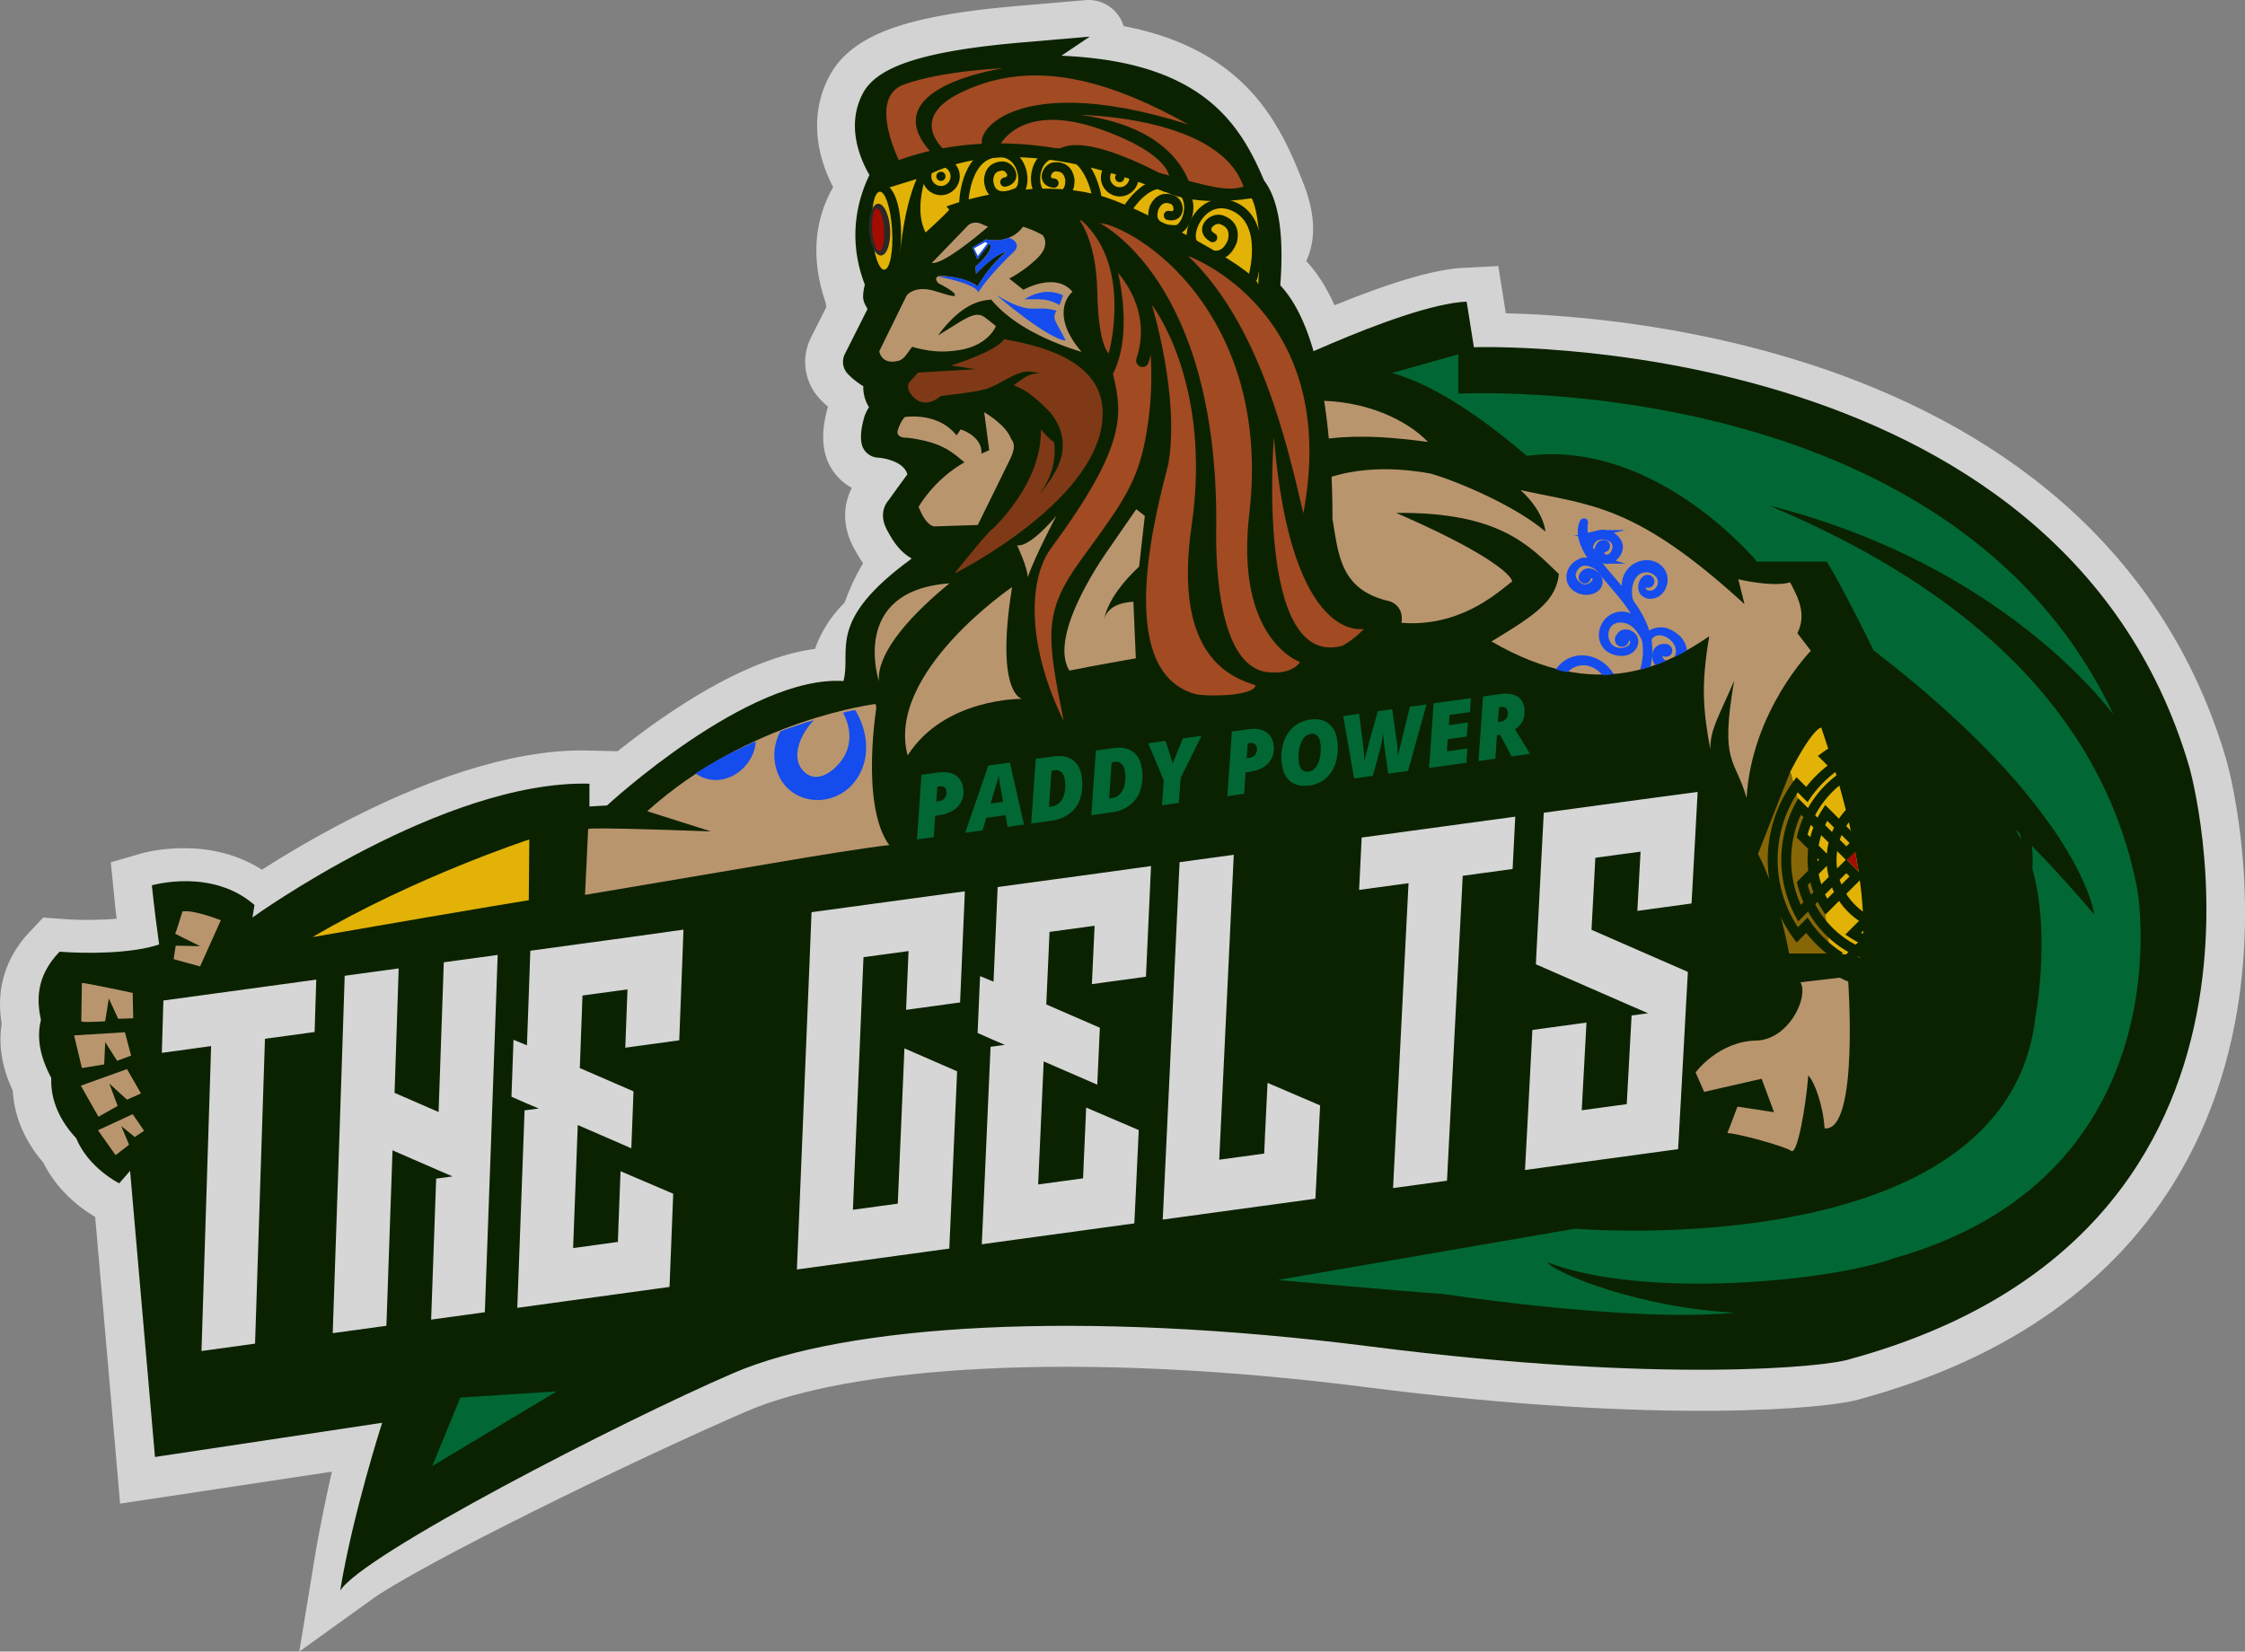 <svg xmlns="http://www.w3.org/2000/svg" id="Layer_1" data-name="Layer 1" viewBox="0 0 1215.41 894.32">
  <rect x="0" y="0" width="1215.41" height="894.32" fill="#808080" stroke="none"/>
  <defs>
    <style>
      .cls-1,.cls-22{fill:none}.cls-22{stroke-linecap:round;stroke-linejoin:round}.cls-3{fill:#0b2200}.cls-19,.cls-21{stroke-miterlimit:10}.cls-5{fill:#b9956e}.cls-6{fill:#e2b207}.cls-9{fill:#a24a22}.cls-11,.cls-19,.cls-21{fill:#144ced}.cls-13{fill:#a20d00}.cls-22{stroke:#0b2200}.cls-16{fill:#016835}.cls-17{fill:#d6d6d6}.cls-19,.cls-21{stroke:#144ced}.cls-19{stroke-width:3.21px}.cls-21{stroke-width:2.83px}.cls-22{stroke-width:4.99px}
    </style>
    <clipPath id="clip-path" transform="translate(-44.39 -72.44)">
      <path d="M876.45 431.19s38.59 20 85.17-8.87-4.44-62.54-4.44-62.54l-40.36-20.41-30.17 4.88-16 27.95 1.35 34.6z" class="cls-1"/>
    </clipPath>
    <clipPath id="clip-path-2" transform="translate(-44.39 -72.44)">
      <path d="M415.56 495.07s37.26-28.83 98.92-39.48c6.21 24-1.33 34.6-1.33 34.6l-6.65 15.08s-20.85 7.1-26.17 5.77-23.51-2.22-38.15-9.32-26.62-6.65-26.62-6.65z" class="cls-1"/>
    </clipPath>
    <radialGradient id="radial-gradient" cx="514.48" cy="455.59" r="0" gradientUnits="userSpaceOnUse">
      <stop offset="0" stop-color="#016835"/>
      <stop offset="1"/>
    </radialGradient>
  </defs>
  <path fill="#d3d3d3" stroke="#d3d3d3" stroke-linecap="round" stroke-linejoin="round" stroke-width="39.61" d="M750.96 325.39c-24-5.63-26.7-22.31-29.51-40-.25-1.56-.49-3.06-.74-4.54a434.22 434.22 0 0 0-3.1-53.49c-4.9-39.85-15.06-65.86-30.19-77.32a8.89 8.89 0 0 0-1.4-.88c-.77-.59-2.53-2.17-4.1-3.59-1.07-1-2.28-2-3.62-3.23a18.08 18.08 0 0 0 7.15-4.12c6.85-6.47 7.46-17.1 1.79-31.6-9.06-23.21-19.35-45.27-45.31-60a103.58 103.58 0 0 0-15.21-7c-14.59-5.39-32-8.5-52.8-9.39l15.39-10.43-36.22 3.11c-52.72 4.53-78.59 12.72-86.49 27.39-12.6 23.41 5.59 47.88 6.37 48.91l1.71 2.27 20.8 7.28-13.41-13c-33.46 26.34-15.46 62.12-15.46 64.72a9.53 9.53 0 0 0 1.12 4.5l1.26 2.37-12.27 24.39a9.45 9.45 0 0 0 1.41 10.54 39.59 39.59 0 0 0 8.58 6.87 20.44 20.44 0 0 0 3.1 11.41 19.94 19.94 0 0 0-2.71 5.82c-2.28 8.22-1.76 12.78-.93 15.16a9.37 9.37 0 0 0 8.46 6.3 29 29 0 0 1 9.4 2.38c4.16 1.94 5.85 4.37 6.53 6.68-4.44 6-8.87 12.19-10.16 14-2.76 3.17-4.92 9-.54 16.72l.48.84c1.84 3.33 5.63 10.15 12.57 14-11.57 14.75-25.49 39.66-21 70.58 0 .15.05.31.08.46.27 1.36.56 3 .87 4.73 3.2 18.05 9.15 51.66 36.42 61.44a9.43 9.43 0 0 0 12-12.24c-.18-.48-17.77-47.55 5.08-75 6.57-6.13 17.85-12.19 29.77-18.6 12.13-6.53 25.25-13.58 36.48-22.27-1.24 24.08-.74 56 15.7 74.08 7.7 8.46 17.9 12.91 30.33 13.24h.31a143.65 143.65 0 0 0 33.92-4.92c14.83-4 24.2-9.42 28.61-16.42l2.28-.69a151 151 0 0 0 33.19-14.89c14.16-8.78 21.33-18 21.31-27.41a9.43 9.43 0 0 0-7.3-9.16z"/>
  <path d="M729.16 170.73l-.42-.57c-8.38-19.87-19.1-38.27-41.72-51.15a103.46 103.46 0 0 0-15.2-7c-14.59-5.39-32-8.5-52.81-9.39l15.36-10.35-36.23 3.11c-52.72 4.53-78.58 12.72-86.48 27.39-9.56 17.76-1.4 36.13 3.43 44.41-17.94 37.36 1.37 67.55 2.21 68.82l7 10.67 1.61-12.67c1.36-10.56 24-32.65 38-44.1l2.38-1.95c11.15-.91 21-1.44 29.87-1.66l12 1.09 71.23 19.32q2.13 1.56 4.3 3.18c5.14 3.82 10.45 7.76 16.93 11.81 20 12.48 24.32 22.07 24.93 27.14q-.4 2.7-.84 5.49l-4 25 12.72-21.89a15.74 15.74 0 0 0 1.62-8.48c5.6-39.35 3.68-64.95-5.89-78.22z" class="cls-3" transform="translate(-44.39 -72.44)"/>
  <path fill="none" stroke="#d3d3d3" stroke-miterlimit="10" stroke-width="39.61" d="M82.93 791.46l-13.5-155.23-5.91 6.75s-16.59-8.15-23.34-24.42c-8.43-9-14.06-20.25-13.49-32.62-5.07-9.56-8.44-20.25-5.63-31.49-2.25-10.69-2.81-23.62 10.12-37.12 14.06 1.12 39.37 1.12 54-3.94-2.81-20.25-3.93-32.06-3.93-32.06s32.62-9.56 55.68 10.69l-1.13 6.75s103.43-74.61 182.81-72.59v12.38l9.56-.56s76.44-70.87 128.19-67.5c4.5-16.87 6.18-40.49 78.17-60.17 19.68-16.31 23.08-19.69 23.08-19.69l116.41-81.55s84.36-42.74 120.36-44.42l3.93 24.74s318-11.25 388.06 227.77c0 0 71.7 251.11-183.91 321.13-11.85 4.25-101.25 13.5-259.85-6.75s-285.14-11.81-345.88 14.34-178.82 83.72-207.43 104.35c6.75-41.34 16.79-77.35 16.79-77.35z"/>
  <path d="M128.29 861.38l-13.47-154.93-5.89 6.74s-16.56-8.14-23.3-24.42c-8.42-9-14-20.21-13.47-32.56-5-9.54-8.42-20.21-5.61-31.44-2.25-10.66-2.81-23.57 10.1-37 14 1.12 39.29 1.12 53.89-3.93-2.81-20.21-3.93-32-3.93-32s32.56-9.54 55.57 10.66l-1.12 6.74s103.24-74.47 182.44-72.45v12.35l9.54-.56s76.35-70.73 128-67.37c4.49-16.84-9.84-32.26 36.94-66.31 19.64-16.28 64.1-13.4 64.1-13.4l116.2-81.39s84.2-42.67 120.13-44.35l3.93 24.7s317.44-11.23 387.33 227.35c0 0 71.57 250.64-183.56 320.52-11.79 4.22-101 13.48-259.35-6.73s-284.6-11.79-345.22 14.31-201.25 98.52-213 117.89c6.74-41.26 22.74-90.94 22.74-90.94z" class="cls-3" transform="translate(-44.39 -72.44)"/>
  <path d="M703.11 409.11s12.35-98.79 115.64-80.27c14 3.93 46 17.4 62.31 31.44 0 0-.56-10.67-13.47-22.46 38.17 8.42 61.75 7.3 121.25 61.75l-3.37-13.47s18.53 4.49 28.07 1.68c4.49 8.42 9 17.4 3.93 27.51l7.3 9.54s-32 32.56-34.81 79.71c-6.17-21.89-14.59-18-6.73-63.43-9 20.77-12.91 26.38-12.91 37.05-3.93-21.33-5.06-34.8-.57-61.19-22.45 15.16-60.06 36.49-117.88 2.81 24.14-14.6 34.8-21.89 36.49-36.49-16.28-15.72-32.56-33.68-88.13-33.12 46.59 20.21 61.75 32.56 62.87 37.05-9 6.74-42.66 39.86-96 11.23-25.25 4.49-63.99 10.66-63.99 10.66z" class="cls-5" transform="translate(-44.39 -72.44)"/>
  <path d="M1013.54 490.51s11.23-22.46 16.84-24.14c6.17 18.52 28.21 83.78 21.47 124.76a56.59 56.59 0 0 0-17.54-2.39s-18.53-94.86-20.77-98.23z" class="cls-6" transform="translate(-44.39 -72.44)"/>
  <path fill="#876608" d="M996.14 534.85l17.4-44.34s23 76.34 20.77 98.23H1013s-6.2-34.24-16.86-53.89z" transform="translate(-44.39 -72.44)"/>
  <path d="M1019.15 604.32l25.68-3s6.32 84.21-12.63 82.1c-.84-12.63-5.47-25.26-8.84-28.63-1.26 16.42-5.89 43.37-9.26 40.84S984.63 686 979.58 686l5.47-14.32 19.79 3-6.74-18.1-31.1 7.1-4.63-10.52s12.21-16.84 32.83-17.26c17.26-.36 28.58-23.16 23.95-31.58zM709.29 329s18.94-39.15 46.73-39.57 50.1 10.52 61.47 22.31c-35.79-4.65-68.21-6.34-108.2 17.26zM519.14 453.53s-68.77 8.07-124.35 58.17l34.53 10.95s-66.52-2.53-66.52-1.27-1.69 35.62-1.69 35.62l120.1-20.3s31.94-5.32 44.58-6.65c-15.96-21.96-6.65-76.52-6.65-76.52z" class="cls-5" transform="translate(-44.39 -72.44)"/>
  <path fill="#dfa061" d="M520.26 441.39s13.89-24.84 35.78-29.05c-5.47 17.26-8 25.26-8 25.26z" transform="translate(-44.39 -72.44)"/>
  <path d="M330.66 559.92l.28-32.92s-62 20.29-117.32 52.85c101.88-17.69 117.04-19.93 117.04-19.93z" class="cls-6" transform="translate(-44.39 -72.44)"/>
  <path d="M152.71 595.76l11.23-25s-14.88-5.89-20.77-4.77c-3.37 11-3.93 12.07-3.93 12.07l13.47 6.73-13.19-.28-1.12 7.3zM88.72 604.74c1.4-.28 27.51 5.34 27.51 5.34l.28 13.75-8.14.28-5.06-11-2 12.35s-12.91.84-12.91 0 .32-20.72.32-20.72z" class="cls-5" transform="translate(-44.39 -72.44)"/>
  <path d="M40.12 560.65l27.5-1.68 3.37 12.63-7.58 2.81-6.45-10.11-.56 12.07-12.07 1.97-4.21-17.69zM43.77 587.88l24.98-8.98 7.57 13.19-7.57 3.37-9.55-8.7 4.49 12.07-10.38 5.89-9.54-16.84zM53.03 612.02l18.8-8.7 6.18 8.98-5.06 3.37-7.29-5.9 4.21 10.11-7.3 5.61-9.54-13.47z" class="cls-5"/>
  <path d="M532.81 162.93s-20-37.16 1-44.75 53.71-8.76 53.71-8.76-72.67 10.42-37.93 46.74c33.49 35.03-16.78 6.77-16.78 6.77z" class="cls-9" transform="translate(-44.39 -72.44)"/>
  <path d="M556.26 154.18s-21.15-17 7.79-31.35c35.53-17.55 74.93-10.31 123.64 17C586 107.53 565.61 151.69 580 154.11s-23.74.07-23.74.07z" class="cls-9" transform="translate(-44.39 -72.44)"/>
  <path d="M629.3 134.68s77.48.8 88.79 40.39c12.4 43.39-28.18 2.44-28.18 2.44s-3.43-35.38-60.61-42.83z" class="cls-9" transform="translate(-44.39 -72.44)"/>
  <path d="M585.68 151.11s11.31-24 54.56-8.65c38.79 13.73 37.26 26.62 37.26 26.62s-48.24-28-61.88-14.31c-11.13 11.13-29.94-3.66-29.94-3.66z" class="cls-9" transform="translate(-44.39 -72.44)"/>
  <path d="M796 397.83c-24-5.63-26.69-22.31-29.5-40-.25-1.56-.49-3.06-.74-4.54a434.39 434.39 0 0 0-3.06-53.52c-4.9-39.85-15.06-65.86-30.2-77.32a8.45 8.45 0 0 0-1.4-.88c-.77-.59-2.53-2.17-4.09-3.59-18.08-16.29-73.1-65.87-169.42-43.72a9.26 9.26 0 0 0-3.3 1.47c-41.28 29-42.61 54.36-42.62 57.16a9.4 9.4 0 0 0 1.11 4.5l1.27 2.37-12.27 24.39a9.43 9.43 0 0 0 1.4 10.54 40.08 40.08 0 0 0 8.59 6.87 20.37 20.37 0 0 0 3.09 11.4 19.94 19.94 0 0 0-2.71 5.82c-2.28 8.22-1.77 12.78-.93 15.16a9.44 9.44 0 0 0 8.51 6.3 29.13 29.13 0 0 1 9 2.22c4.42 1.95 6.2 4.46 6.9 6.84-4.45 6-8.87 12.19-10.17 14-2.76 3.17-4.92 9-.53 16.72.15.26.31.54.47.84 1.85 3.33 5.63 10.15 12.58 14-11.57 14.75-25.5 39.66-21 70.58 0 .15 0 .31.08.46.26 1.36.55 3 .86 4.73 3.2 18.05 9.15 51.66 36.42 61.44a9.43 9.43 0 0 0 12-12.23c-.18-.47-17.66-47.69 5.07-75 6.58-6.13 17.85-12.19 29.77-18.6 12.14-6.53 25.25-13.58 36.49-22.27-1.24 24.08-.74 56 15.69 74.08 7.7 8.46 17.91 12.91 30.33 13.24h.31a143.57 143.57 0 0 0 33.91-4.92c14.83-4 24.2-9.42 28.62-16.42l2.28-.69A151 151 0 0 0 782 434.4c14.16-8.78 21.32-18 21.3-27.41a9.43 9.43 0 0 0-7.3-9.16z" class="cls-3" transform="translate(-44.39 -72.44)"/>
  <path d="M520.39 262.69l14.82-30.19s4.09-5.83 15.23-2.49c7.37 2.22 11.52 3.74 10.88 1.83s-8.83-6-8.83-6-2.62-2.5-.4-3.69 17.57 1.26 21.52 5.45a74.13 74.13 0 0 1 15.58-18.94c-3.2 1.16-7.6 2.84-16.42 12.1l-.24-4s10.86-9.21 7.49-12.46l-6.48 8.51-2.67-6.29 7.25-4.49s12.9 3.22 20.09-6.83a53.88 53.88 0 0 1 10.69 4.58s4.54 5.12-2.81 12.35a65.85 65.85 0 0 1-15.33 11.15l7.69 6.08s17.43-9.94 26.56 1.09c-2.11 1.72-12 12.63 4.92 32.57-4.6-1.58-33.7-9.85-48.92-28.39-3.59.65-14.4 0-28.8 19.45 14.33-8.62 20-13.9 25.48-9.71s5.84 4.69 5.84 4.69-4.11 11.1-21.48 13.18c-7.19 1-14.09.75-23.79-2-2.89 3.44-4.42 7.41-8.55 7.75 0 .01-7.48 2.1-9.32-5.3z" class="cls-5" transform="translate(-44.39 -72.44)"/>
  <path fill="#7f3916" d="M561 383.08c20.08-25 20.71-24.18 20.71-24.18s27-24.73 26.16-53.83c6 6.53 7.11 6.82 7.11 6.82s3.38 15.35-9.7 30.25c9.92-11.54 22.41-27.46 7.88-46.22-6.75-6.67-11.64-11.68-19.95-14.9 5.41-4 8.45-6.5 14.28-6.49-6.79-1.19-8.26-2.16-18.87 3.58s-9.56 5.69-35 8.77c0 0-7.48 7.17-14.13 1.13-5.6-5.09-2.74-8.61-2.74-8.61l4.64-5.22 31.16-1.83-13.37-2s24.13-7.25 28.84-14.24c16.6 3 51.65 10.12 53.28 37.84 2.8 47.68-80.3 89.13-80.3 89.13z" transform="translate(-44.39 -72.44)"/>
  <path d="M534.23 298.27s17.84-3 28 9.93l2.29-3.23s11.77 3.55 11.19 13.12l4.22-1.84-2.71-20.6s11.7 6.74 14.43 14.17c1 1.53 3.14 3.79-.16 10.7s-17.75 36.2-17.75 36.2l-23.36.75s-4.39.44-8.66-10.62a70.75 70.75 0 0 1 24.82-24.07c-7.52-6.18-12.39-10.84-30.64-13.3 0 0-7 .5-5.38-4.36s3.71-6.85 3.71-6.85zM548.84 214.85l20-20.72a7 7 0 0 1 6.92-.41c4.11 1.76 3.62 1.44 3.62 1.44s-23.65 20.7-30.54 19.69z" class="cls-5" transform="translate(-44.39 -72.44)"/>
  <path d="M627.32 189.64s10.52 10.68 11.11 40.56 6.21 33.55 6.21 33.55 14.03-49.81-17.32-74.11z" class="cls-9" transform="translate(-44.39 -72.44)"/>
  <path d="M648 213.39s11.37 37-1.08 61.53c5.1 21.37 7.93 38.21-33.33 94.11-13.3 18-12.64 54.56 6.66 93.81-9.32-46.57-11.08-59 9.31-87.16 24.62-33.93 32.39-43.34 36.76-77.17s-1.43-76.93-18.32-85.12z" class="cls-9" transform="translate(-44.39 -72.44)"/>
  <path d="M668 237.55s15.31 49.46 8.88 86.23c-5.12 20.73-31.28 111.78 14.65 124.49 5.74 1.43 31.53 1.35 32.59-4.72-11.19-3.94-45.2-13.59-34.6-86.5C700.79 279.2 668 237.55 668 237.55z" class="cls-9" transform="translate(-44.39 -72.44)"/>
  <path d="M638.45 192.53s67 30.78 64.34 169.84c0 29.28 4.77 71.65 28 74.05 13.85 1.43 17.4-5.5 17.4-5.5s-35.41-12-27.43-80.52c11.7-100.47-51.88-151.65-82.31-157.87z" class="cls-9" transform="translate(-44.39 -72.44)"/>
  <path d="M583.88 232.24s27.3 23.59 37.49 24.64c-5.34-10.76-7.76-11.79-5-16.2-12.66-3.68-12.47 3.57-32.49-8.44zM619.93 232.41s-9-5.48-20.9 2.11c8.88-.08 12.29-.55 19 3.08 2.97-8.13 1.9-5.19 1.9-5.19z" class="cls-11" transform="translate(-44.39 -72.44)"/>
  <path d="M734.06 309.14s-10.34 125.67 37 113c6.2-3.19 11.82-9.18 11.82-9.18s-39.51 9.3-48.82-103.82z" class="cls-9" transform="translate(-44.39 -72.44)"/>
  <ellipse cx="521.9" cy="197.38" class="cls-6" rx="5.48" ry="21.16" transform="rotate(-3.37 -731.893 915.634)"/>
  <ellipse cx="520.58" cy="196.79" fill="#2b2828" rx="5.71" ry="14.03" transform="rotate(-3.37 -733.063 914.92)"/>
  <ellipse cx="519.8" cy="196.84" class="cls-13" rx="3.23" ry="11.52" transform="rotate(-3.37 -733.918 915.065)"/>
  <path fill="none" stroke="#0b2200" stroke-linecap="round" stroke-linejoin="round" stroke-width="6.86" d="M603.61 140.95s25.51 22.17 14.92 54.35"/>
  <path d="M538.89 420.07s-3.37 8.09 2.68 9.39 7.89-5.46 7.89-5.46l1 7.16-3.07 4.58-2.55 4.46s-1.35-5.51-3.91-5.84-4.78 5.31-4.78 5.31l-4.1-7.88 2.53-7.84z" class="cls-3" transform="translate(-44.39 -72.44)"/>
  <path d="M552.09 222.14s20.61 3.72 21.86 8.62c6-9.1 15.46-18.31 19.38-22.08s-.52-7.18-3-7.4c0 0-4.67 2.23-12.2.78l-7.25 4.49 2.67 6.29 6.48-8.51s4 2.37-7.49 12.46l.24 4s9.32-10.19 16.42-12.1c-4.59 4.17-11.14 10.58-15.58 18.94-2.18-2.02-9.62-6.11-21.53-5.49z" class="cls-11" transform="translate(-44.39 -72.44)"/>
  <path fill="#fff" d="M527.37 134.48l2.01 4.12 5.17-6.75-1.02-.82-6.16 3.45z"/>
  <path d="M687.58 211.05S770.65 240.61 750 350.4c-9.17-39.47-24-102.85-62.42-139.35z" class="cls-9" transform="translate(-44.39 -72.44)"/>
  <path d="M798 274.39l35.93-10.1v21.33s266.08-14.6 354.77 174c0 0-57.26-80.83-186.37-113.39 60.63 25.82 174 83.08 198.72 205.46 3.37 15.71 20.21 159.42-131.36 202.08C1036 766.13 935 776.23 882.18 756c3.09 5.33 49.4 24.69 101.61 27.22-41.26 4.21-112-3.37-158.3-10.1-24.42-1.69-89.26-7.58-89.26-7.58l160.83-27.79S1131.14 758 1146.3 623.27c0 0 12.63-65.68-11-101.89 21.05 20.21 42.94 46.31 42.94 46.31s-6.73-56.41-119.56-143.14c-16.84-34.52-25.26-48-25.26-48h-37.84S940.84 310 871 319.3c-17.73-15.16-46.64-37.61-73-44.91z" class="cls-16" transform="translate(-44.39 -72.44)"/>
  <path d="M214.72 631.26l-26.89 3.67L182.48 800l-29 4 5.21-165.11-26.69 3.66.85-28.35 26.64-3.63 29.21-4 26.91-3.67zM313.83 589.53L310.36 687l-.09 2.74-.93 25.61-.09 2.49-2.38 65.16-29.07 4 2.72-76.34 8.94-1.22-.5-.18-8.27-3.57-23.8-10.36-3.31 95-29.06 4 3.78-111.4.09-2.74.85-25.61.09-2.49 1.67-51.27 29.23-4-2.23 67.4 23.84 10.36 2.81-81.07zM414.42 575.83l-1.08 28.35-1.22 31.58-29.21 4 1.19-31.58-24.36 3.32-1.45 39.29 29.07 12.6-1.18 30.84-29-12.61-2.51 66.64 24.26-3.32v-1.24l.22-5.47v-.75l.11-2.73.12-3 .87-22.62.09-2.49 28.52 12.18-.61 15.42-.27 6.71-.35 8.95-.77 19.4-29.1 4-24.24 3.32-29.08 4 1.06-28.35 2.89-78.58 7.68-1-7.52-3.18-7.27-3.21.1-2.73.92-25.62.09-2.48 7.28 3 .83-22.88 1-28.34 29.25-4 24.38-3.32zM534.92 619.26l1.34-31.83-24.39 3.32-5.73 136.77 24.29-3.32 2.28-53 .51-11.93.81-19.15 28.52 12.43-.12 2.73-1.12 25.62-.11 2.48-1.62 36.8-1.25 28.35-29.13 4-24.27 3.32-29.12 4L477 731.5l5.61-136.76 1.14-28.35 29.29-4 24.41-3.32 29.3-4-1.22 28.35-1.37 31.83zM667.54 541.4l-1.3 28.35-1.45 31.58-29.27 4 1.48-31.6-24.41 3.32-1.75 39.29 29 12.61-1.41 30.83-29-12.6-3 66.64 24.31-3.32.06-1.25.25-5.47v-.74l.13-2.74.14-3 1-22.63.11-2.49 28.46 12.18-.73 15.42-.31 6.71-.42 9-.92 19.39-29.15 4-24.29 3.32-29.15 4 1.27-28.35 3.48-78.57 7.69-1.05-7.46-3.23-7.26-3.22.12-2.73 1.12-25.61.12-2.44 7.27 3 1-22.88 1.23-28.35 29.31-4 24.43-3.32zM759.08 671l-.77 15.41-.34 6.72-.44 9-1 19.39-29.18 4-24.31 3.32-29.16 4 1.35-28.34 2.9-61.42.81-17.16.19-4.23 1-21.38L683 539.3l29.33-4-7.87 165.11 24.33-3.32.06-1.24.27-5.47v-.75l.13-2.73.15-3 1.1-22.63.12-2.48zM863.29 543l-27 3.67-8.52 165.11-29.2 4 8.38-165.11-26.76 3.64 1.39-28.35 26.78-3.64 29.37-4 27-3.67zM963.47 501.24l-1.54 28.35-1.76 32.08-29.34 4 1.73-32.08-24.47 3.33-2.08 39 52.12 22.78v1l-.1 1.74-1.42 25.62-.13 2.48-2 36.81-1.59 28.34-29.22 4-24.45 3.31-29.22 4 1.52-28.35 2.48-47.5 29.28-4-2.56 47.49 24.37-3.32 2.62-48 9-1.23-.5-.17-8.21-3.55-52.1-22.78.11-2v-.74l1.35-25.62.13-2.48 1.19-22.88 1.48-28.35 29.38-4 24.49-3.32z" class="cls-17" transform="translate(-44.39 -72.44)"/>
  <g clip-path="url(#clip-path)">
    <path d="M884 479.05c19.26-5.71 36.63-17.18 46.36-35.19 5.88-10.87 6.95-22.67 1.64-34-4.6-9.77-12.18-17.58-19-25.83-5.72-7-16.25-19.16-11.73-28.9.27-.59 1.37-.53 1.24.25-1.95 12.13 7.78 22.6 15.07 31.18 6.93 8.16 14.17 16.44 17.8 26.68 7.16 20.18-6.27 40.71-21.72 52.89-8.57 6.76-18.74 11.83-29.55 13.58a.35.35 0 0 1-.11-.66z" class="cls-19" transform="translate(-44.39 -72.44)"/>
    <path d="M895.43 429.92c9-3.43 19.05 2.35 22.48 10.92 4 10.1 0 23.15-9.3 28.89-.43.27-.8-.37-.48-.7 6.29-6.41 10.83-14.51 9-23.79-1.65-8.38-9.79-16.05-18.79-13.75-8.29 2.12-13 12.14-6.67 18.89 3.15 3.37 9.34 4.34 12.44.27A5.06 5.06 0 0 0 904 444c-1.42-1.52-4.12-2.43-5.48-.14a5.33 5.33 0 0 0-.5 3.13c.12 2.36-3.63 2.17-3.69-.21-.09-3.88 4.4-6.72 8-6a7.24 7.24 0 0 1 5.43 8.45c-.73 4.24-4.66 7-8.78 7.29a12.37 12.37 0 0 1-10.79-5.52c-5.4-7.81-1.29-17.84 7.24-21.08zM920.81 405.34c9.06-1.34 13.42 8.15 15.49 15.31.09.29-.36.44-.49.18-1.08-2.21-2.8-7.18-7.22-10.6-3.19-2.47-9.3-3.53-12.71-.11s-3 9.95.7 13a8.55 8.55 0 0 0 7.81 1.38c.68-.22 3.21-1 3.94-3.16a3 3 0 0 0 0-2.18c-.65-1.57-2.92-2.37-3.64-1.76a.76.76 0 0 0-.25.45 2.23 2.23 0 0 1 .23 1.35 2.2 2.2 0 0 1-.88 1.46 2.27 2.27 0 0 1-3.49-2.26 2.56 2.56 0 0 1 .8-1.54c2.2-4.28 10.33-1.09 8.31 4.7-2.27 6.53-12.72 5.14-16 .42-4.5-6.37-.05-15.54 7.4-16.64zM928.72 379.8c5.1-3.93 13.37-3.2 16.19 3.14 2.14 4.83-.85 11.71-6.51 12.11a5.34 5.34 0 0 1-4.45-1.61c-1.9-2.27-.93-6.34 1-7.63a2.52 2.52 0 0 1 1.92-.44 2.09 2.09 0 0 1 1.54 1.53 1.87 1.87 0 0 1-.62 1.85 1.94 1.94 0 0 1-1.46.29 3 3 0 0 1-1.58-.69 2.68 2.68 0 0 0-.52.59 3 3 0 0 0-.41 2 3.18 3.18 0 0 0 .67 1.67 3.43 3.43 0 0 0 1.86 1.12 5.66 5.66 0 0 0 4.09-.59 6.52 6.52 0 0 0 3.12-5.31c.16-4.2-4.12-7.19-8-7.09-8.55.22-10.65 11.14-8.39 17.57.09.24-.28.33-.4.14-3.77-6.01-4.17-13.92 1.95-18.65zM895.29 380.57c3.61-6.16 13.31-6.28 16.36.55a.26.26 0 0 1-.42.29c-2.06-2.12-5.39-4.4-9.22-4.28-3 .09-6.23 3.57-6.15 6.89a6.25 6.25 0 0 0 1.56 3.76c.36.44 2.51 3 5.72 2.65a6.28 6.28 0 0 0 4-2.12 3.43 3.43 0 0 0 1.12-2.36c-.22-1.85-3.17-2.93-4.7-2.42 1.57 1.23-.09 4.29-2.13 2.93s.52-4.36 2.32-4.61c2.62-.37 5.84 1.93 6.52 4.4.83 3-1.49 5.5-4.22 6.29-7.46 2.14-15.11-4.54-10.76-11.97zM910.38 361.09c5.1-1.18 11 2.92 11 7.6 0 3.95-4.38 8.21-8 7.37a5.76 5.76 0 0 1-4.12-5.57c.07-1.5.93-3.35 2.37-3.89a2.32 2.32 0 0 1 1.81 0 1.72 1.72 0 0 1 .33 2.89 1.91 1.91 0 0 1-1.77.28 3.18 3.18 0 0 0-.31 3.23 3.23 3.23 0 0 0 3.39 1.31c2.62-.52 4.68-4.75 3.61-7.59-1.35-3.55-7.72-5.14-11.2-2.31-2.76 2.25-2.44 6.29-2.39 6.74a1 1 0 0 1-.34.32s-.18.1-.2.07c-2.03-4.48 1.17-9.37 5.82-10.45zM932.2 457.23c1.49-2.2 4.67-4.24 7.76-3.73a7.44 7.44 0 0 1 3.26 1.47 6.8 6.8 0 0 1 2.43 3.51 4.31 4.31 0 0 1 .12 1.7 2.5 2.5 0 0 1-.86 1.82 1.88 1.88 0 0 1-1.78.21 1.8 1.8 0 0 1 .27-3.44 4.54 4.54 0 0 0-1.48-3.43 4.32 4.32 0 0 0-2.83-1 5.39 5.39 0 0 0-4.9 3.52 7 7 0 0 0 2.93 8.37c5.84 3.89 12.76-.78 15.68-6.08 3.23-5.89 2.74-13.15-2.49-17.66a12.85 12.85 0 0 0-17.67.88c-.34.36-.82-.21-.5-.56a13.61 13.61 0 0 1 17.56-2.43 17.13 17.13 0 0 1 6.88 18.28c-1.91 7-8.84 13.3-16.46 12.32-6.37-.78-12-7.68-7.92-13.75z" class="cls-19" transform="translate(-44.39 -72.44)"/>
    <path d="M946.54 414.2c5.94 2.05 11.12 7.58 9 14.28-1.57 5.07-8.33 8.46-12.67 4.41a7.07 7.07 0 0 1-2.18-6.72 4.61 4.61 0 0 1 1.65-2.58 4.68 4.68 0 0 1 3.2-.84A2.33 2.33 0 0 1 948 424a1.87 1.87 0 0 1-.08 1.57 1.75 1.75 0 0 1-3.2-1.37 3.83 3.83 0 0 0-1.75 1.92 4.52 4.52 0 0 0 2.17 5.16c4.29 2.13 8.2-2 8.18-6.15 0-9-14.52-15.46-17.16-4.6 0 .06-.09 0-.1 0-1.41-5.87 6.34-7.75 10.48-6.33z" class="cls-19" transform="translate(-44.39 -72.44)"/>
  </g>
  <g clip-path="url(#clip-path-2)">
    <path d="M813.64 421.69c-9.59-11.32-28.38-12.07-37.65.12-10 13.16-.26 36.45 17.92 29.8 5.6-2.05 3.46-10.34-2.48-9-9.69 2.17-12.16-10.11-6.4-16 4-4 10-4.62 15.3-4 15.09 1.88 19.06 20.2 12.78 32.11-6.38 12.13-20.36 18.13-33.55 18.54-16.1.51-30.16-6.93-43.68-14.68-9-5.15-21.56-9.43-32.31-8.25-1.67-1.13-3.38-2.2-5.07-3.19-18.09-10.61-41.66-14-59.41-.88a69.86 69.86 0 0 0-8.64-3c-21.22-5.68-45.78-2.31-62.67 12.28-.22.19.06.56.31.41 17.34-10.61 37.78-15 57.6-9.26a65.28 65.28 0 0 1 9 3.38c-11 11.22-16 29.95-6.38 43.59 11.17 15.9 35.9 13.39 40.93-6 4.74-18.3-11.17-32.63-27.28-40.14 17.51-12.68 41.36-8.23 58.65 3.29-7.54 1.64-13.84 6.41-16.83 16.1-5.39 17.53 15.92 34.69 30.91 22 5.72-4.82 6.05-15 3.65-21.64a28.3 28.3 0 0 0-5.68-9.26c20.63-1 39 14.75 59.38 17.14 15.15 1.77 31.77-2.21 41.47-14.83 8.38-10.8 9.29-27.81.13-38.63zM656.49 491.2c-8.73 8.72-20.81-1.56-24.88-10.12-4.71-9.91-1.24-21.76 5.88-29.52a57.07 57.07 0 0 1 13.39 9.66c6.96 6.84 14.35 21.27 5.61 29.98zm60-16.59c-1.67 4.78-9.87 9.29-14.7 8.56a10.32 10.32 0 0 1-8.36-13.52c2.32-6.9 9.66-10.37 16.42-11.28 4.24 4.27 8.65 10.46 6.64 16.24zM321.6 460.44c9.69 12.62 26.31 16.6 41.47 14.83 20.38-2.39 38.74-18.14 59.38-17.14a28.32 28.32 0 0 0-5.69 9.26c-2.39 6.65-2.07 16.82 3.65 21.64 15 12.64 36.3-4.52 30.91-22-3-9.69-9.29-14.46-16.83-16.1 17.29-11.52 41.15-16 58.66-3.29-16.11 7.51-32 21.84-27.28 40.14 5 19.42 29.76 21.93 40.93 6 9.57-13.64 4.62-32.37-6.38-43.59a65.28 65.28 0 0 1 9-3.38c19.81-5.78 40.25-1.35 57.59 9.26.25.15.54-.22.32-.41-16.89-14.59-41.45-18-62.67-12.28a69.3 69.3 0 0 0-8.64 3c-17.76-13.12-41.33-9.73-59.41.88-1.7 1-3.4 2.06-5.07 3.19-10.75-1.18-23.32 3.1-32.31 8.25-13.52 7.75-27.58 15.19-43.69 14.68-13.18-.41-27.16-6.41-33.55-18.54-6.27-11.91-2.3-30.23 12.78-32.11 5.31-.66 11.36 0 15.3 4 5.77 5.85 3.3 18.13-6.39 16-5.94-1.33-8.09 7-2.49 9 18.19 6.65 27.93-16.64 17.92-29.8-9.27-12.19-28.05-11.44-37.65-.12-9.17 10.7-8.25 27.71.14 38.63zm162.62.78a56.86 56.86 0 0 1 13.39-9.66c7.12 7.76 10.59 19.61 5.88 29.52-4.07 8.56-16.15 18.84-24.89 10.12s-1.34-23.14 5.62-29.98zm-59-2.85c6.77.91 14.11 4.38 16.42 11.28a10.3 10.3 0 0 1-8.35 13.52c-4.83.73-13-3.78-14.7-8.56-2-5.78 2.41-11.97 6.65-16.24z" class="cls-21" transform="translate(-44.39 -72.44)"/>
  </g>
  <path d="M1004.33 461.07l-4.5 4.47 6.39 6.4-1.89-10.87z" class="cls-13"/>
  <path d="M1113.6 578.47A57.44 57.44 0 0 0 1123 566l5.3 5.31 1.69-3.2a64.74 64.74 0 0 0 0-60.32l-1.7-3.2L1123 510a57.24 57.24 0 0 0-21.87-21.87l5.34-5.33-3.19-1.7a64.76 64.76 0 0 0-60.33 0l-3.2 1.69 5.31 5.3a57.48 57.48 0 0 0-21.85 21.91l-5.3-5.31-1.7 3.21a64.77 64.77 0 0 0 0 60.32l1.7 3.19 5.32-5.33a57.61 57.61 0 0 0 21.87 21.87l-5.33 5.32 3.19 1.7a64.79 64.79 0 0 0 60.33 0l3.2-1.69-5.31-5.31a57.44 57.44 0 0 0 12.42-9.5zm-18.25-7.4a40.54 40.54 0 0 0 10.85-10.84l7.43 7.42 1.79-2.79q1.27-2 2.36-4.09l1.32 1.32a52 52 0 0 1-21.88 21.91l-1.33-1.32q2.1-1.08 4.1-2.36l2.79-1.78zm-3.35 15.27a53.78 53.78 0 0 1-5.25 1.74l-1.43-1.43a50.23 50.23 0 0 0 5.31-1.67zm-15.63-8.64a38.72 38.72 0 0 0 6-1l4 4a43.29 43.29 0 0 1-5.61 1.37zm-2.43 5.12h-1.7l.85-.85zm-14.18-2.05l4-4a41.26 41.26 0 0 0 6 1l-4.45 4.44a43.54 43.54 0 0 1-5.52-1.44zm1.11 5.87l-1.44 1.43a51.16 51.16 0 0 1-5.25-1.73l1.38-1.38a50.29 50.29 0 0 0 5.34 1.68zm7.51-14.48l4.71-4.71 4.71 4.71a35.37 35.37 0 0 1-9.39 0zm12-5l1.76-1.76 4.36 4.37q-1.26.54-2.55 1zm7.75 7.75c.81-.34 1.62-.7 2.42-1.09l3.65 3.67c-.76.41-1.54.8-2.32 1.17zm29.12-44.66l-4.44 4.45a40.16 40.16 0 0 0-1-6l4-4a43.54 43.54 0 0 1 1.46 5.56zm2.82-9.8l1.37-1.37a47.46 47.46 0 0 1 1.74 5.25l-1.44 1.43a48.68 48.68 0 0 0-1.65-5.3zm-12.8 22.24l-4.71-4.71 4.7-4.71a35 35 0 0 1 .03 9.43zm-5 2.57l3.57 3.57c-.28.86-.6 1.71-1 2.56l-4.37-4.37zm10.53-4l4.45 4.46a44.1 44.1 0 0 1-1.37 5.61l-4-4a41.61 41.61 0 0 0 .95-6.06zm4.27-3.28l.84-.84v1.69zm-3.31 18.78c-.36.79-.75 1.56-1.17 2.33l-3.66-3.66c.39-.8.75-1.6 1.08-2.42zm8-6.55l1.42 1.43a50.37 50.37 0 0 1-1.73 5.25l-1.37-1.36a50.46 50.46 0 0 0 1.7-5.31zm10.4-12.21a59.93 59.93 0 0 1-5.24 24.39l-1.37-1.37a56.21 56.21 0 0 0 3.21-9.53l.35-1.45-6.16-6.17a49.77 49.77 0 0 0 0-11.7l6.17-6.16-.35-1.46a57.3 57.3 0 0 0-3.21-9.52l1.4-1.4a59.15 59.15 0 0 1 5.2 24.37zm-29.86-7.25l-1.76-1.77 4.36-4.37c.36.84.68 1.7 1 2.57zm7.7-7.75c-.34-.83-.7-1.64-1.09-2.44l3.65-3.65c.42.77.81 1.55 1.18 2.34zm-12.82-31a52.16 52.16 0 0 1 21.88 21.88l-1.33 1.33c-.73-1.41-1.52-2.79-2.38-4.12l-1.79-2.79-7.42 7.42a40.79 40.79 0 0 0-10.8-10.8l7.43-7.42-2.8-1.79c-1.33-.86-2.71-1.65-4.12-2.38zm-5.32 5.32c.79.37 1.57.76 2.34 1.18l-3.65 3.65c-.8-.39-1.61-.75-2.44-1.09zm-7.93 7.91c.87.29 1.73.61 2.57 1l-4.37 4.36-1.76-1.76zm-35.21-21.05a59.93 59.93 0 0 1 24.39-5.24 59.31 59.31 0 0 1 24.37 5.21l-1.4 1.4a57 57 0 0 0-9.52-3.21l-1.46-.35-6.16 6.17a49.77 49.77 0 0 0-11.7 0l-6.17-6.16-1.45.35a57.1 57.1 0 0 0-9.53 3.21zM1029 545.73l4.44-4.45a40 40 0 0 0 1 6l-4 4a43.54 43.54 0 0 1-1.44-5.55zm-2.82 9.8l-1.38 1.38a51.16 51.16 0 0 1-1.73-5.25l1.43-1.44a49.56 49.56 0 0 0 1.66 5.31zm12.8-22.24l4.71 4.71-4.71 4.71a35.37 35.37 0 0 1 .02-9.42zm5-2.56l-3.57-3.58q.42-1.29 1-2.55l4.37 4.36zm-10.53 4l-4.45-4.45a43.29 43.29 0 0 1 1.37-5.61l4 4a40.15 40.15 0 0 0-.95 6.05zm-4.27 3.28l-.84.85v-1.69zm3.31-18.78c.36-.78.75-1.56 1.16-2.32l3.67 3.65c-.39.8-.75 1.61-1.09 2.42zm23.22-17.06l-3.71-3.67c.76-.42 1.53-.81 2.32-1.17l3.75 3.75c-.79.33-1.59.69-2.39 1.08zm4.11-7a43.54 43.54 0 0 1 5.6-1.37l4.46 4.45a40.3 40.3 0 0 0-6 1zm12.49-2h1.7l-.85.84zm-10 12.07l3.57 3.57-1.76 1.76-4.37-4.37c.82-.35 1.67-.66 2.53-.95zm6.14-1.42a35 35 0 0 1 9.42 0l-4.71 4.7zm8-5.54l4.45-4.44a43.54 43.54 0 0 1 5.6 1.37l-4 4a40.16 40.16 0 0 0-6.09-.92zm8.94-8.93l1.44-1.44a51.22 51.22 0 0 1 5.25 1.74l-1.38 1.37a48.68 48.68 0 0 0-5.35-1.66zm-24.45 0a49.56 49.56 0 0 0-5.31 1.68l-1.37-1.37a50.37 50.37 0 0 1 5.25-1.73zM1049 492l1.33 1.32c-1.41.72-2.77 1.51-4.1 2.36l-2.79 1.79 7.43 7.43a39.6 39.6 0 0 0-6 4.91 40.58 40.58 0 0 0-4.9 5.94l-7.43-7.43-1.79 2.79q-1.27 2-2.36 4.1l-1.32-1.33A52.16 52.16 0 0 1 1049 492zm-24.56 33.75l-1.43-1.43a53.78 53.78 0 0 1 1.74-5.25l1.36 1.37a52.67 52.67 0 0 0-1.64 5.33zM1014.09 538a59.75 59.75 0 0 1 5.24-24.38l1.37 1.36a56.54 56.54 0 0 0-3.22 9.53l-.35 1.45 6.17 6.17a49.39 49.39 0 0 0-.3 5.87 51.75 51.75 0 0 0 .34 5.85l-6.16 6.17.35 1.45a57.41 57.41 0 0 0 3.21 9.53l-1.4 1.4a59.23 59.23 0 0 1-5.25-24.4zm29.86 7.26l1.76 1.76-4.37 4.38c-.35-.85-.67-1.71-1-2.57zm-7.74 7.75c.33.82.7 1.63 1.09 2.43l-3.65 3.66c-.42-.77-.81-1.56-1.18-2.35zM1049 584a52 52 0 0 1-21.88-21.88l1.33-1.33c.73 1.41 1.52 2.79 2.37 4.12l1.8 2.8 7.42-7.43a40 40 0 0 0 10.8 10.8l-7.43 7.43 2.8 1.79c1.33.85 2.71 1.64 4.12 2.37zm5.32-5.32c-.79-.37-1.58-.76-2.35-1.18l3.66-3.65c.8.39 1.61.76 2.44 1.09zm7.92-7.91c-.86-.29-1.72-.61-2.56-1l4.37-4.37 1.76 1.76zm10.85-3.84l-9-9-9.34 9.33a34.57 34.57 0 0 1-10.81-10.81l9.33-9.34-9-9 9-9-9.34-9.33a34.23 34.23 0 0 1 4.81-6 34.7 34.7 0 0 1 6-4.81l9.33 9.35 9-9.05 9 9 9.34-9.33a34.57 34.57 0 0 1 10.81 10.81L1093 529l9 9-9 9 9.35 9.33a34.7 34.7 0 0 1-4.81 6 34.23 34.23 0 0 1-6 4.81l-9.33-9.34zm24.36 24.89a59.49 59.49 0 0 1-48.76 0l1.4-1.4a56.51 56.51 0 0 0 9.53 3.21l1.45.35 6.17-6.16a50.5 50.5 0 0 0 11.7 0l6.17 6.17 1.45-.35a56.54 56.54 0 0 0 9.53-3.22z" class="cls-3" transform="translate(-44.39 -72.44)"/>
  <path d="M1073.12 609.7a71.19 71.19 0 0 1-41.93-13.54l-2.54-1.83 5.18-5.18a68.24 68.24 0 0 1-11.59-11.54l-5.18 5.19-1.84-2.52a71.69 71.69 0 0 1-.07-84.48l1.84-2.52 5.25 5.25a68.24 68.24 0 0 1 11.59-11.53l-5.26-5.26 2.54-1.84a71.69 71.69 0 0 1 84.12.07l2.53 1.84-5.19 5.19a67.88 67.88 0 0 1 11.58 11.54l5.17-5.17 1.84 2.53a71.68 71.68 0 0 1-.22 84.51l-1.84 2.51-5.29-5.3a67.88 67.88 0 0 1-11.59 11.54l5.27 5.26-2.55 1.84a71.21 71.21 0 0 1-41.82 13.44zm-36.2-16.08a66.37 66.37 0 0 0 72.29.07l-5.25-5.25 2.69-1.81a61.81 61.81 0 0 0 14.61-14.63l1.81-2.68 5.36 5.35a66.38 66.38 0 0 0 .2-73.07l-5.21 5.2-1.81-2.69a62.09 62.09 0 0 0-14.61-14.6l-2.69-1.81 5.2-5.2a66.33 66.33 0 0 0-72.68-.06l5.26 5.26-2.69 1.81a62.09 62.09 0 0 0-14.61 14.61l-1.81 2.69-5.3-5.29a66.38 66.38 0 0 0 .06 73l5.24-5.23 1.81 2.68a62 62 0 0 0 14.61 14.62l2.69 1.81z" class="cls-3" transform="translate(-44.39 -72.44)"/>
  <path d="M565.81 499.27a11.44 11.44 0 0 1-2.7 9.75c-2.34 2.59-5.83 4.21-10.44 4.86l-2 .28-.75 11.59-9.09 1.25 2.44-35 8.67-1.21q6-.84 9.6 1.35a9.26 9.26 0 0 1 4.27 7.13zm-14.55 7.22l1.46-.2a4.57 4.57 0 0 0 3.23-1.84 4.86 4.86 0 0 0 .82-3.63 3 3 0 0 0-1.15-2.09 3.16 3.16 0 0 0-2.42-.52l-1.37.19zM588.77 513.83l-10.41 1.46-2 6.77-9.43 1.32L579.45 487l11.69-1.63 7.6 33.57-8.85 1.24zm-8.1-6.26l6.81-.95-1.77-9.8-.33-2q-.24-1.74-.33-3.06a26.18 26.18 0 0 1-.88 4.06zM630 493a25.91 25.91 0 0 1-.72 11.6 16.61 16.61 0 0 1-5.66 8.24 20.6 20.6 0 0 1-10 4l-10.94 1.53 2.43-35 9.67-1.35q6.42-.9 10.4 2T630 493zm-16.09 16.11a7.15 7.15 0 0 0 4.34-2.27 10.52 10.52 0 0 0 2.48-5.07 19.91 19.91 0 0 0 .16-7 6.79 6.79 0 0 0-1.87-4.23 4.38 4.38 0 0 0-3.72-1l-1.65.23-1.34 19.59zM662.56 488.48a26 26 0 0 1-.73 11.6 16.62 16.62 0 0 1-5.66 8.25 20.61 20.61 0 0 1-10 4l-10.94 1.53 2.43-35 9.67-1.35q6.41-.9 10.4 2t4.83 8.97zm-16.09 16.11a7.17 7.17 0 0 0 4.34-2.27 10.61 10.61 0 0 0 2.48-5.07 19.92 19.92 0 0 0 .15-7 6.74 6.74 0 0 0-1.87-4.23 4.35 4.35 0 0 0-3.71-1l-1.65.23-1.34 19.59zM679.28 485.88l5.49-13.6 10.13-1.42-11.32 22.79-1 13.57-9.08 1.26.94-13.56-8.41-20 9.37-1.31zM733.85 475.8a11.41 11.41 0 0 1-2.7 9.74c-2.34 2.6-5.83 4.22-10.44 4.86l-2 .28-.75 11.6-9.09 1.27 2.44-35 8.66-1.21q6-.84 9.61 1.34a9.28 9.28 0 0 1 4.27 7.12zM719.3 483l1.46-.21A4.58 4.58 0 0 0 724 481a4.88 4.88 0 0 0 .82-3.64 3 3 0 0 0-1.15-2.09 3.13 3.13 0 0 0-2.42-.51l-1.37.19zM753.78 462.09q6-.84 9.89 2.14t4.7 9.16a27.6 27.6 0 0 1-.73 11.63 18.4 18.4 0 0 1-5.29 8.75 16.7 16.7 0 0 1-9.05 4q-6.25.88-10.14-2.11t-4.75-9.14a27 27 0 0 1 .81-11.66 18.62 18.62 0 0 1 5.42-8.77 17.12 17.12 0 0 1 9.14-4zm5.42 12.68a6.89 6.89 0 0 0-1.69-4 3.83 3.83 0 0 0-3.44-1 5.88 5.88 0 0 0-4 2.54 13.93 13.93 0 0 0-2.33 5.8 21.74 21.74 0 0 0-.17 7.15q.78 5.63 5.43 5a5.75 5.75 0 0 0 3.83-2.5 13.22 13.22 0 0 0 2.25-5.63 22.81 22.81 0 0 0 .12-7.36zM783 484.81l.59-2.55 1.44-5.7 5.28-19 7.8-1.09 2.57 18.41a46.59 46.59 0 0 1 .43 7.43c.09-.46.75-3.28 2-8.48l4.57-18.69 9-1.25-10 36-10.72 1.5-2-14.41q-.51-3.6-.75-7.57a68.4 68.4 0 0 1-1.61 8.49l-3.95 14.65L777.5 494l-5.89-33.82 8.6-1.2 2.15 17.02a68 68 0 0 1 .64 8.81zM838.27 485.47l-20.18 2.82 2.44-35 20.17-2.82-.48 7.58-11.09 1.55-.34 5.5 10.32-1.45-.65 7.6-10.32 1.45-.42 6.6 11.08-1.55zM854.83 470.55l-.9 12.73-9.09 1.27 2.44-35 9-1.25q5.85-.82 9.29 1.07c2.3 1.26 3.66 3.44 4.1 6.56a12 12 0 0 1-.77 6.55 10.54 10.54 0 0 1-4.33 4.8l6.88 11.26 1.24 2.1-9.9 1.39-6.26-11.73zm.5-7.1l1.18-.17a4.81 4.81 0 0 0 3.33-1.76 4.75 4.75 0 0 0 .81-3.72 2.89 2.89 0 0 0-1.11-2.09 3.37 3.37 0 0 0-2.44-.43l-1.23.18z" class="cls-16" transform="translate(-44.39 -72.44)"/>
  <path d="M515.09 166.49s42.64-27.38 113.17-11.41 79.85 25.95 97.15 14.64c4.66 9.31 4.66 25.28 4.66 25.28l-.67 11.31-196.95-28.61z" class="cls-3" transform="translate(-44.39 -72.44)"/>
  <path d="M526 173.88l14.63-4.5s-6.64 13.8-8.88 40.46c1.25-13.12.25-29.65-5.75-35.96zM678 177.52c-3.21-.52-80.18-37.38-132.29-9.71 0 0-6.7 18.3-.21 30.52 9.4-8.45 12.82-12.3 12.82-12.3l-1.52-1.79s52.32-20.47 94.59-1.76" class="cls-6" transform="translate(-44.39 -72.44)"/>
  <path d="M722 179.81s6.34 9.76 3.57 46.66c-2.24-9.63-66.2-41.37-74.19-44 21.23-5.49 24.14-6.06 24.14-6.06s14.65 8.22 46.48 3.4z" class="cls-6" transform="translate(-44.39 -72.44)"/>
  <path d="M566.15 182.67s.39-24.92 16.76-27.45 18.41 19.94 11.62 21.55c0 0-13.7 6.84-14.93-6.64.23-5.13 3-7.59 7.36-7.79s8.4 7.28 1.44 8.71M638.49 180.53s-3.32-24.7-19.87-25.29-15.94 22-9 22.76c0 0 14.41 5.19 14-8.34-.83-5.08-3.87-7.19-8.22-6.87s-7.4 8.21-.4 8.81M651.9 190.58s10.57-22.57 26.53-18.17 8.62 25.74 1.77 24.42c0 0-15.3.63-10.9-12.17 2.31-4.6 5.85-5.7 9.9-4.09s4.69 10.08-2.25 8.53" class="cls-22" transform="translate(-44.39 -72.44)"/>
  <path d="M722.62 222.85s8.7-29.26-9.5-38.23-28.83 16.55-21.49 20.91c0 0 13.49 13 19.88-2.27 1.62-6.08-.72-10-5.73-11.8s-12.49 5.41-4.88 9.64" class="cls-22" transform="translate(-44.39 -72.44)"/>
  <circle cx="606.21" cy="96.16" r="7.71" class="cls-22"/>
  <path d="M606.21 96.16v.01-.01z" class="cls-22"/>
  <circle cx="509.41" cy="95.49" r="7.71" class="cls-22"/>
  <rect height=".01" x="553.8" y="167.92" class="cls-22" transform="rotate(-48.37 450.928 181.134)"/>
  <path d="M659.54 348.18l-14.86 21.51s-33.72 46.36-21.3 65.87c12-2.49 35.93-6.65 35.93-6.65L658 398.3s-16 0-16 12c.45-14.64 19.08-31 19.08-31l3.1-27.5zM595 367.7s5.77 12 5.77 17.29c4.44-12.42 15.53-33.26 15.53-33.26S602.09 369 595 367.7zM520.26 441.39s-16.42-49.08 38.14-53.07c-25.95 21.29-39.4 40.02-38.14 53.07zM592.33 390.32s-68.53 46.57-56.55 91.16c20-31.28 61.88-30.61 61.88-30.61s-14.66-2.66-5.33-60.55z" class="cls-5" transform="translate(-44.39 -72.44)"/>
  <path d="M249.2 756.78l-15.16 37.05 67.36-40.42-52.2 3.37z" class="cls-16"/>
</svg>
